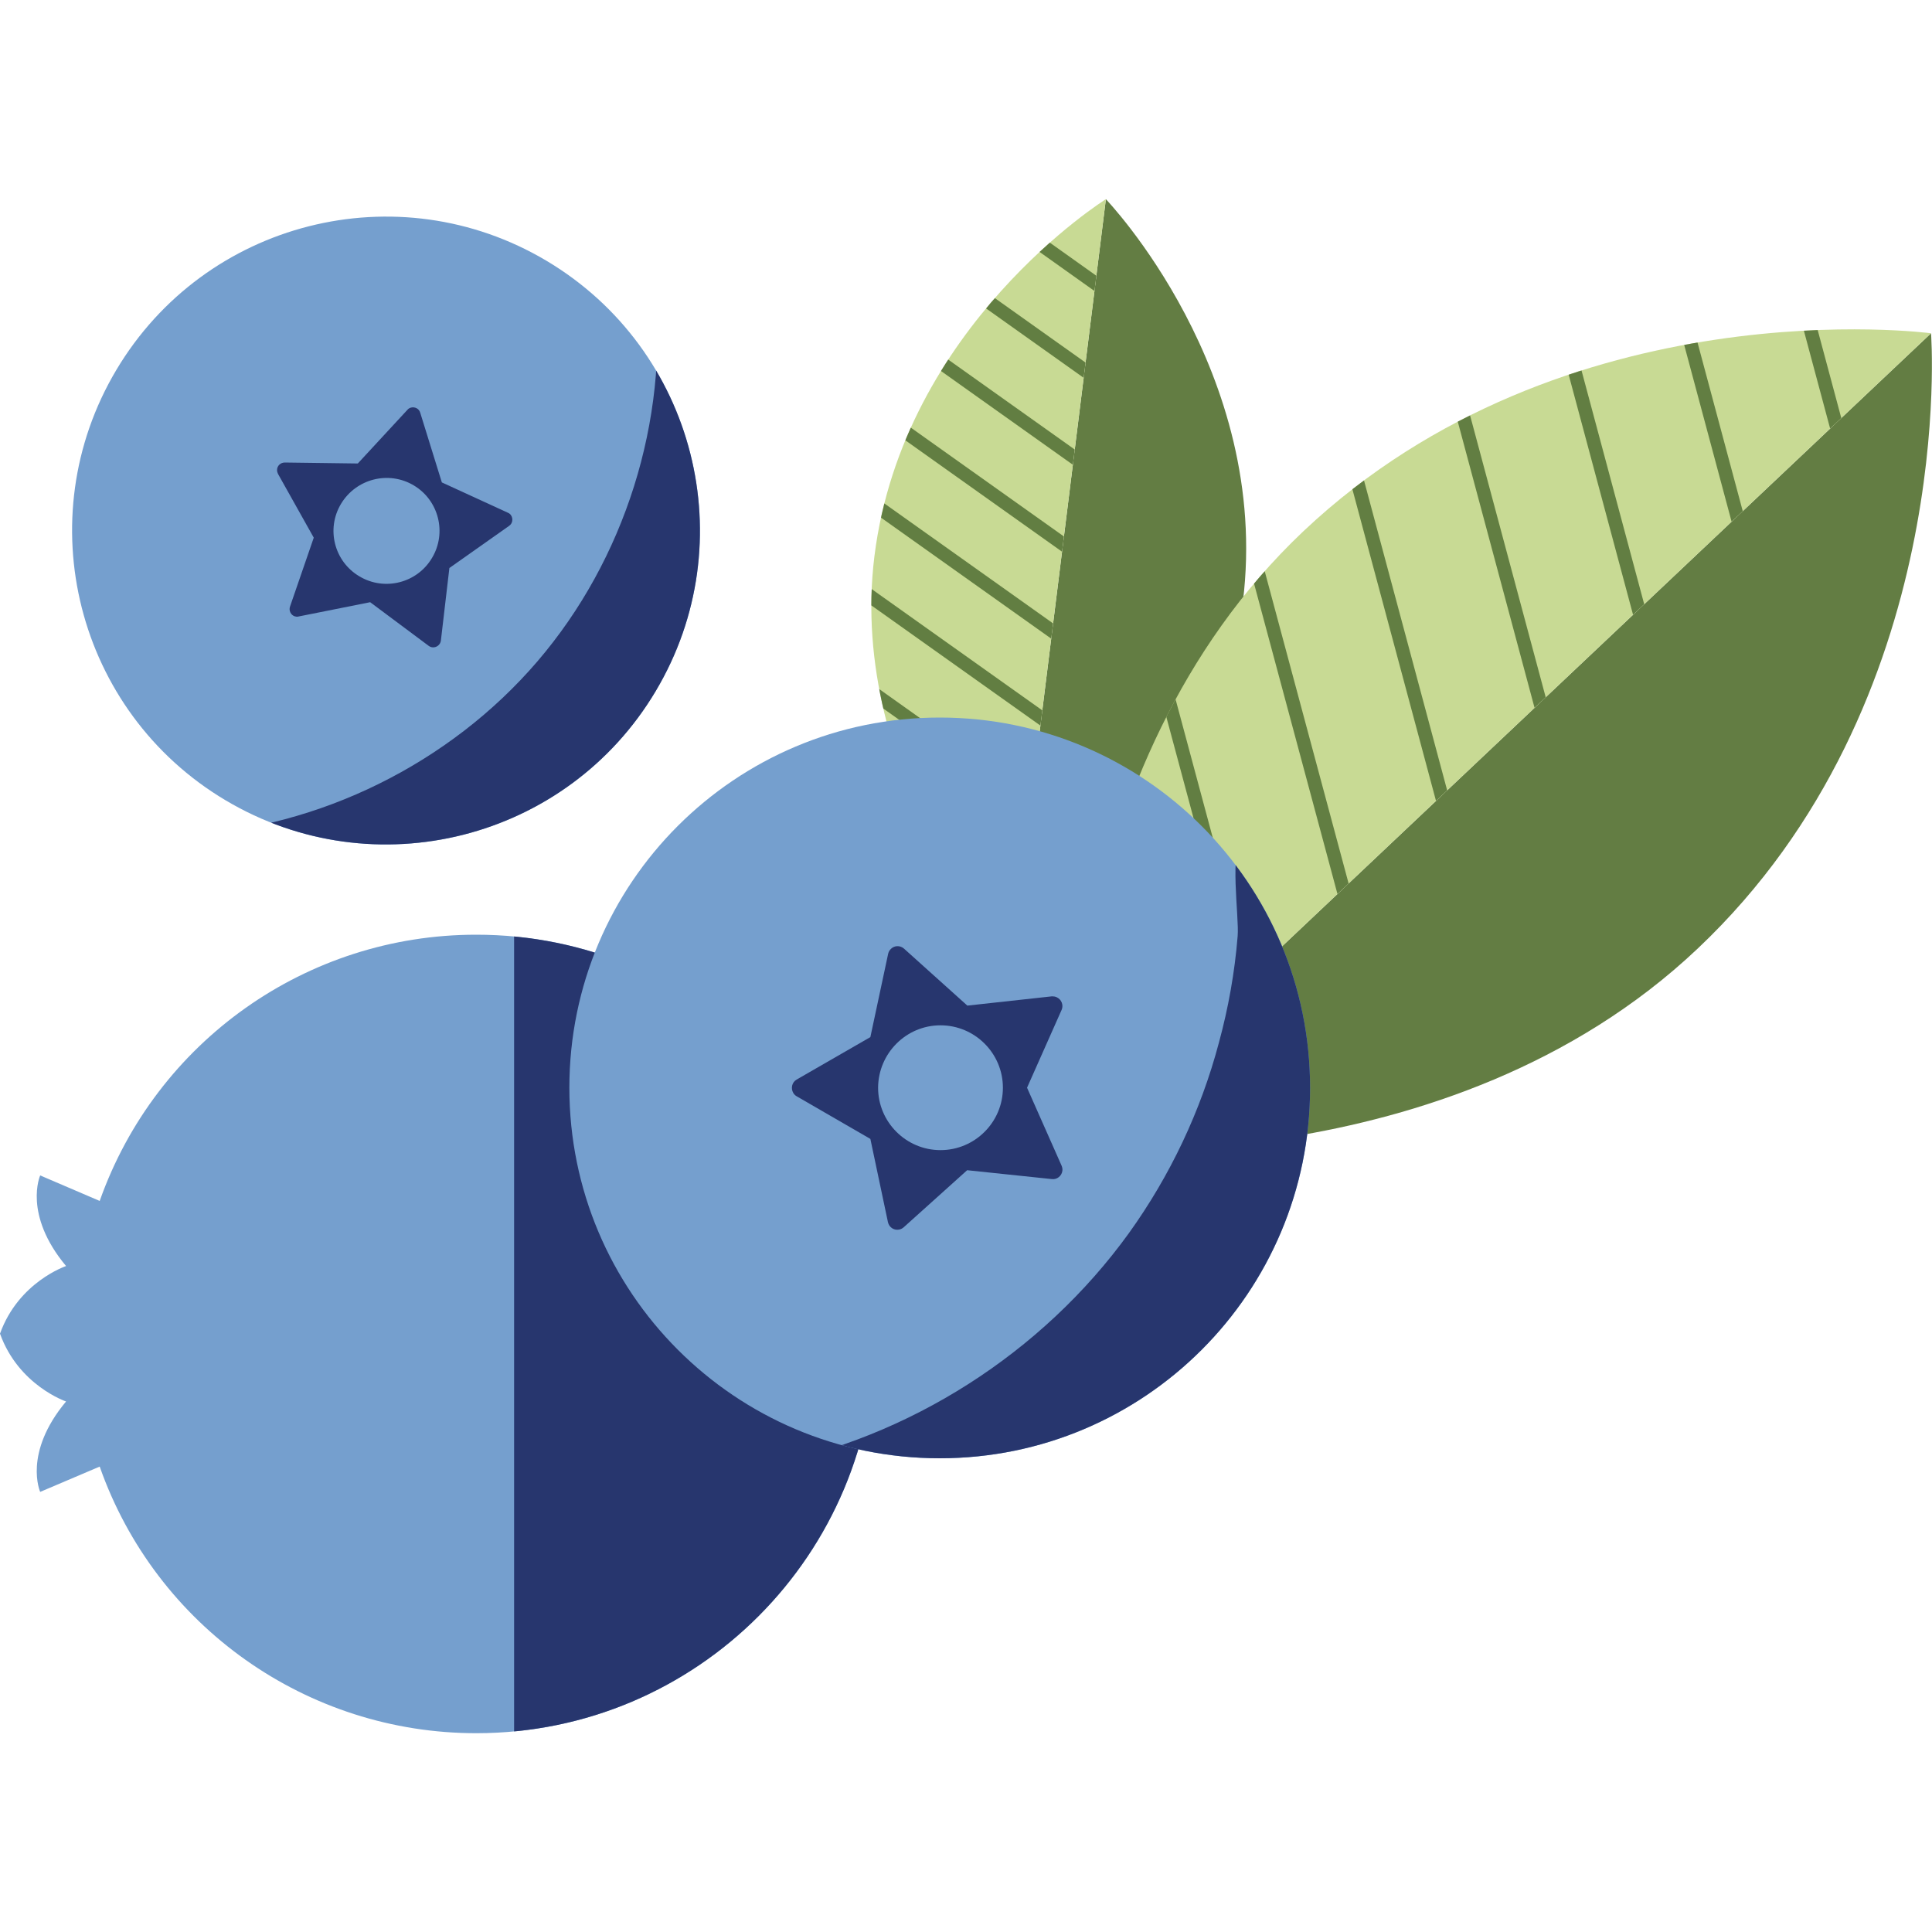 <?xml version="1.0" encoding="utf-8"?>
<!-- Generator: Adobe Illustrator 25.2.1, SVG Export Plug-In . SVG Version: 6.00 Build 0)  -->
<svg version="1.1" id="Layer_1" xmlns="http://www.w3.org/2000/svg" xmlns:xlink="http://www.w3.org/1999/xlink" x="0px" y="0px"
	 viewBox="0 0 1000 1000" style="enable-background:new 0 0 1000 1000;" xml:space="preserve">
<style type="text/css">
	.st0{fill:#637D43;}
	.st1{fill:#C8DA94;}
	.st2{clip-path:url(#SVGID_2_);}
	.st3{fill:none;stroke:#627E42;stroke-width:6.99;stroke-linecap:round;stroke-linejoin:round;}
	.st4{clip-path:url(#SVGID_4_);}
	.st5{fill:#759FCE;}
	.st6{clip-path:url(#SVGID_6_);}
	.st7{fill:#27366E;}
	.st8{clip-path:url(#SVGID_8_);}
	.st9{clip-path:url(#SVGID_10_);}
</style>
<path class="st0" d="M523.4,497l49-393.9c0,0,85.7,89.1,70.9,208.5C629,425.9,523.4,497,523.4,497z"/>
<path class="st1" d="M523.4,497l49-393.9c0,0-104.9,65.4-119.8,184.8C438.4,402.1,523.4,497,523.4,497z"/>
<g>
	<defs>
		<path id="SVGID_1_" d="M523.4,497l49-393.9c0,0-104.9,65.4-119.8,184.8C438.4,402.1,523.4,497,523.4,497z"/>
	</defs>
	<clipPath id="SVGID_2_">
		<use xlink:href="#SVGID_1_"  style="overflow:visible;"/>
	</clipPath>
	<g class="st2">
		<line class="st3" x1="537.2" y1="468.3" x2="400" y2="370.7"/>
		<line class="st3" x1="542.8" y1="423.3" x2="405.5" y2="325.7"/>
		<line class="st3" x1="548.4" y1="378.3" x2="411.1" y2="280.7"/>
		<line class="st3" x1="554" y1="333.3" x2="416.7" y2="235.7"/>
		<line class="st3" x1="559.6" y1="288.3" x2="422.3" y2="190.7"/>
		<line class="st3" x1="565.2" y1="243.3" x2="427.9" y2="145.7"/>
		<line class="st3" x1="570.8" y1="198.3" x2="433.5" y2="100.7"/>
		<line class="st3" x1="576.3" y1="153.3" x2="439.1" y2="55.7"/>
	</g>
</g>
<path class="st0" d="M553.1,594.2l446.4-421.7c0,0,14.5,190.7-120.8,318.5C749.2,613.5,553.1,594.2,553.1,594.2z"/>
<path class="st1" d="M553.1,594.2l446.4-421.7c0,0-189.5-25.3-324.9,102.5C545.1,397.4,553.1,594.2,553.1,594.2z"/>
<g>
	<defs>
		<path id="SVGID_3_" d="M553.1,594.2l446.4-421.7c0,0-189.5-25.3-324.9,102.5C545.1,397.4,553.1,594.2,553.1,594.2z"/>
	</defs>
	<clipPath id="SVGID_4_">
		<use xlink:href="#SVGID_3_"  style="overflow:visible;"/>
	</clipPath>
	<g class="st4">
		<line class="st3" x1="597.8" y1="573.7" x2="530.2" y2="322"/>
		<line class="st3" x1="648.8" y1="525.5" x2="581.2" y2="273.9"/>
		<line class="st3" x1="699.8" y1="477.3" x2="632.2" y2="225.7"/>
		<line class="st3" x1="750.8" y1="429.1" x2="683.3" y2="177.5"/>
		<line class="st3" x1="801.8" y1="380.9" x2="734.3" y2="129.3"/>
		<line class="st3" x1="852.8" y1="332.8" x2="785.3" y2="81.1"/>
		<line class="st3" x1="903.8" y1="284.6" x2="836.3" y2="32.9"/>
		<line class="st3" x1="954.8" y1="236.4" x2="887.3" y2="-15.3"/>
	</g>
</g>
<path class="st5" d="M453,690.3c0.1,114.1-92.2,206.7-206.3,206.8c-87.7,0.1-166-55.2-195.1-138l-30.8,13.1c0,0-9-20,13.4-46.8
	c0,0-24.6-8.3-34.2-35.1c9.6-26.8,34.2-35,34.2-35c-22.4-26.8-13.4-46.9-13.4-46.9l30.8,13.2c29.2-82.6,107.2-137.8,194.8-137.8
	C360.4,483.7,453,576.2,453,690.3z"/>
<g>
	<defs>
		<path id="SVGID_5_" d="M453,690.3c0.1,114.1-92.2,206.7-206.3,206.8c-87.7,0.1-166-55.2-195.1-138l-30.8,13.1c0,0-9-20,13.4-46.8
			c0,0-24.6-8.3-34.2-35.1c9.6-26.8,34.2-35,34.2-35c-22.4-26.8-13.4-46.9-13.4-46.9l30.8,13.2c29.2-82.6,107.2-137.8,194.8-137.8
			C360.4,483.7,453,576.2,453,690.3z"/>
	</defs>
	<clipPath id="SVGID_6_">
		<use xlink:href="#SVGID_5_"  style="overflow:visible;"/>
	</clipPath>
	<g class="st6">
		<rect x="266.1" y="431.2" class="st7" width="246.9" height="561.4"/>
	</g>
</g>
<path class="st5" d="M486.4,371.4c105.9,0,191.7,85.8,191.7,191.7s-85.8,191.7-191.7,191.7S294.7,668.9,294.7,563
	S380.5,371.4,486.4,371.4z"/>
<g>
	<defs>
		<path id="SVGID_7_" d="M486.4,371.4c105.9,0,191.7,85.8,191.7,191.7s-85.8,191.7-191.7,191.7S294.7,668.9,294.7,563
			S380.5,371.4,486.4,371.4z"/>
	</defs>
	<clipPath id="SVGID_8_">
		<use xlink:href="#SVGID_7_"  style="overflow:visible;"/>
	</clipPath>
	<g class="st8">
		<path class="st7" d="M584.3,638.3c-44.8,62-113.7,106-188.8,120.4c48.6,55.4,136,69.1,202.7,37.6s110.6-102.6,116.7-176.1
			c3.1-37.4-2.9-75.2-15.8-110.3c-5.3-14.5-37.5-93.3-55.8-76.7c-7.3,6.6-1.8,41.3-2.7,51.4c-1.5,18.6-4.8,37.1-9.7,55.1
			C621.5,575.1,605.7,608.5,584.3,638.3z"/>
	</g>
</g>
<path class="st7" d="M500.7,520.5l-32.8-29.5c-2-1.8-5.2-1.7-7,0.4c-0.6,0.6-1,1.4-1.2,2.3l-9.2,43.1l-38.2,22
	c-2.4,1.4-3.1,4.5-1.7,6.9c0.4,0.7,1,1.3,1.7,1.7l38.2,22.1l9.1,43.1c0.6,2.7,3.2,4.4,5.9,3.8c0.9-0.2,1.6-0.6,2.3-1.2l32.8-29.5
	l43.9,4.6c2.7,0.3,5.1-1.7,5.4-4.4c0.1-0.9-0.1-1.7-0.4-2.5L531.6,563l17.9-40.3c1.1-2.5-0.1-5.5-2.7-6.6c-0.7-0.3-1.5-0.4-2.3-0.4
	L500.7,520.5z"/>
<path class="st5" d="M486.8,530.7c17.8,0,32.3,14.5,32.3,32.3c0,17.8-14.5,32.3-32.3,32.3c-17.8,0-32.3-14.5-32.3-32.3c0,0,0,0,0,0
	C454.6,545.2,469,530.7,486.8,530.7z"/>
<path class="st5" d="M282.9,135c77.1,45.9,102.4,145.6,56.5,222.7s-145.6,102.4-222.7,56.5S14.3,268.6,60.2,191.5c0,0,0,0,0,0
	C106.1,114.4,205.8,89.1,282.9,135z"/>
<g>
	<defs>
		<path id="SVGID_9_" d="M282.9,135c77.1,45.9,102.4,145.6,56.5,222.7s-145.6,102.4-222.7,56.5S14.3,268.6,60.2,191.5c0,0,0,0,0,0
			C106.1,114.4,205.8,89.1,282.9,135z"/>
	</defs>
	<clipPath id="SVGID_10_">
		<use xlink:href="#SVGID_9_"  style="overflow:visible;"/>
	</clipPath>
	<g class="st9">
		<path class="st7" d="M339.1,148.6c6.9,69.3-15.7,141-61,193.8s-112.7,86.1-182.2,89.9c58.8,21.7,123.5,28.8,181.6,5.1
			s105.7-74.6,119.8-135.7S389.9,185.4,339.1,148.6z"/>
	</g>
</g>
<path class="st7" d="M228.7,249.7l-11.2-36.1c-0.6-2.1-2.8-3.2-4.9-2.6c-0.7,0.2-1.3,0.6-1.7,1.1l-25.7,27.8l-37.8-0.5
	c-2.2,0-4,1.7-4,3.9c0,0.7,0.2,1.4,0.5,2l18.5,33L150.1,314c-0.7,2,0.4,4.3,2.4,5c0.7,0.2,1.4,0.3,2,0.1l37.1-7.4l30.3,22.6
	c1.7,1.3,4.2,0.9,5.5-0.8c0.4-0.5,0.7-1.2,0.8-1.9l4.4-37.6l30.9-21.8c1.8-1.2,2.2-3.7,1-5.5c-0.4-0.6-0.9-1-1.6-1.3L228.7,249.7z"
	/>
<path class="st5" d="M214.1,251.2c13,7.7,17.3,24.6,9.5,37.6c-7.7,13-24.6,17.3-37.6,9.5c-13-7.7-17.3-24.5-9.5-37.5
	C184.3,247.8,201.1,243.5,214.1,251.2z"/>
</svg>
